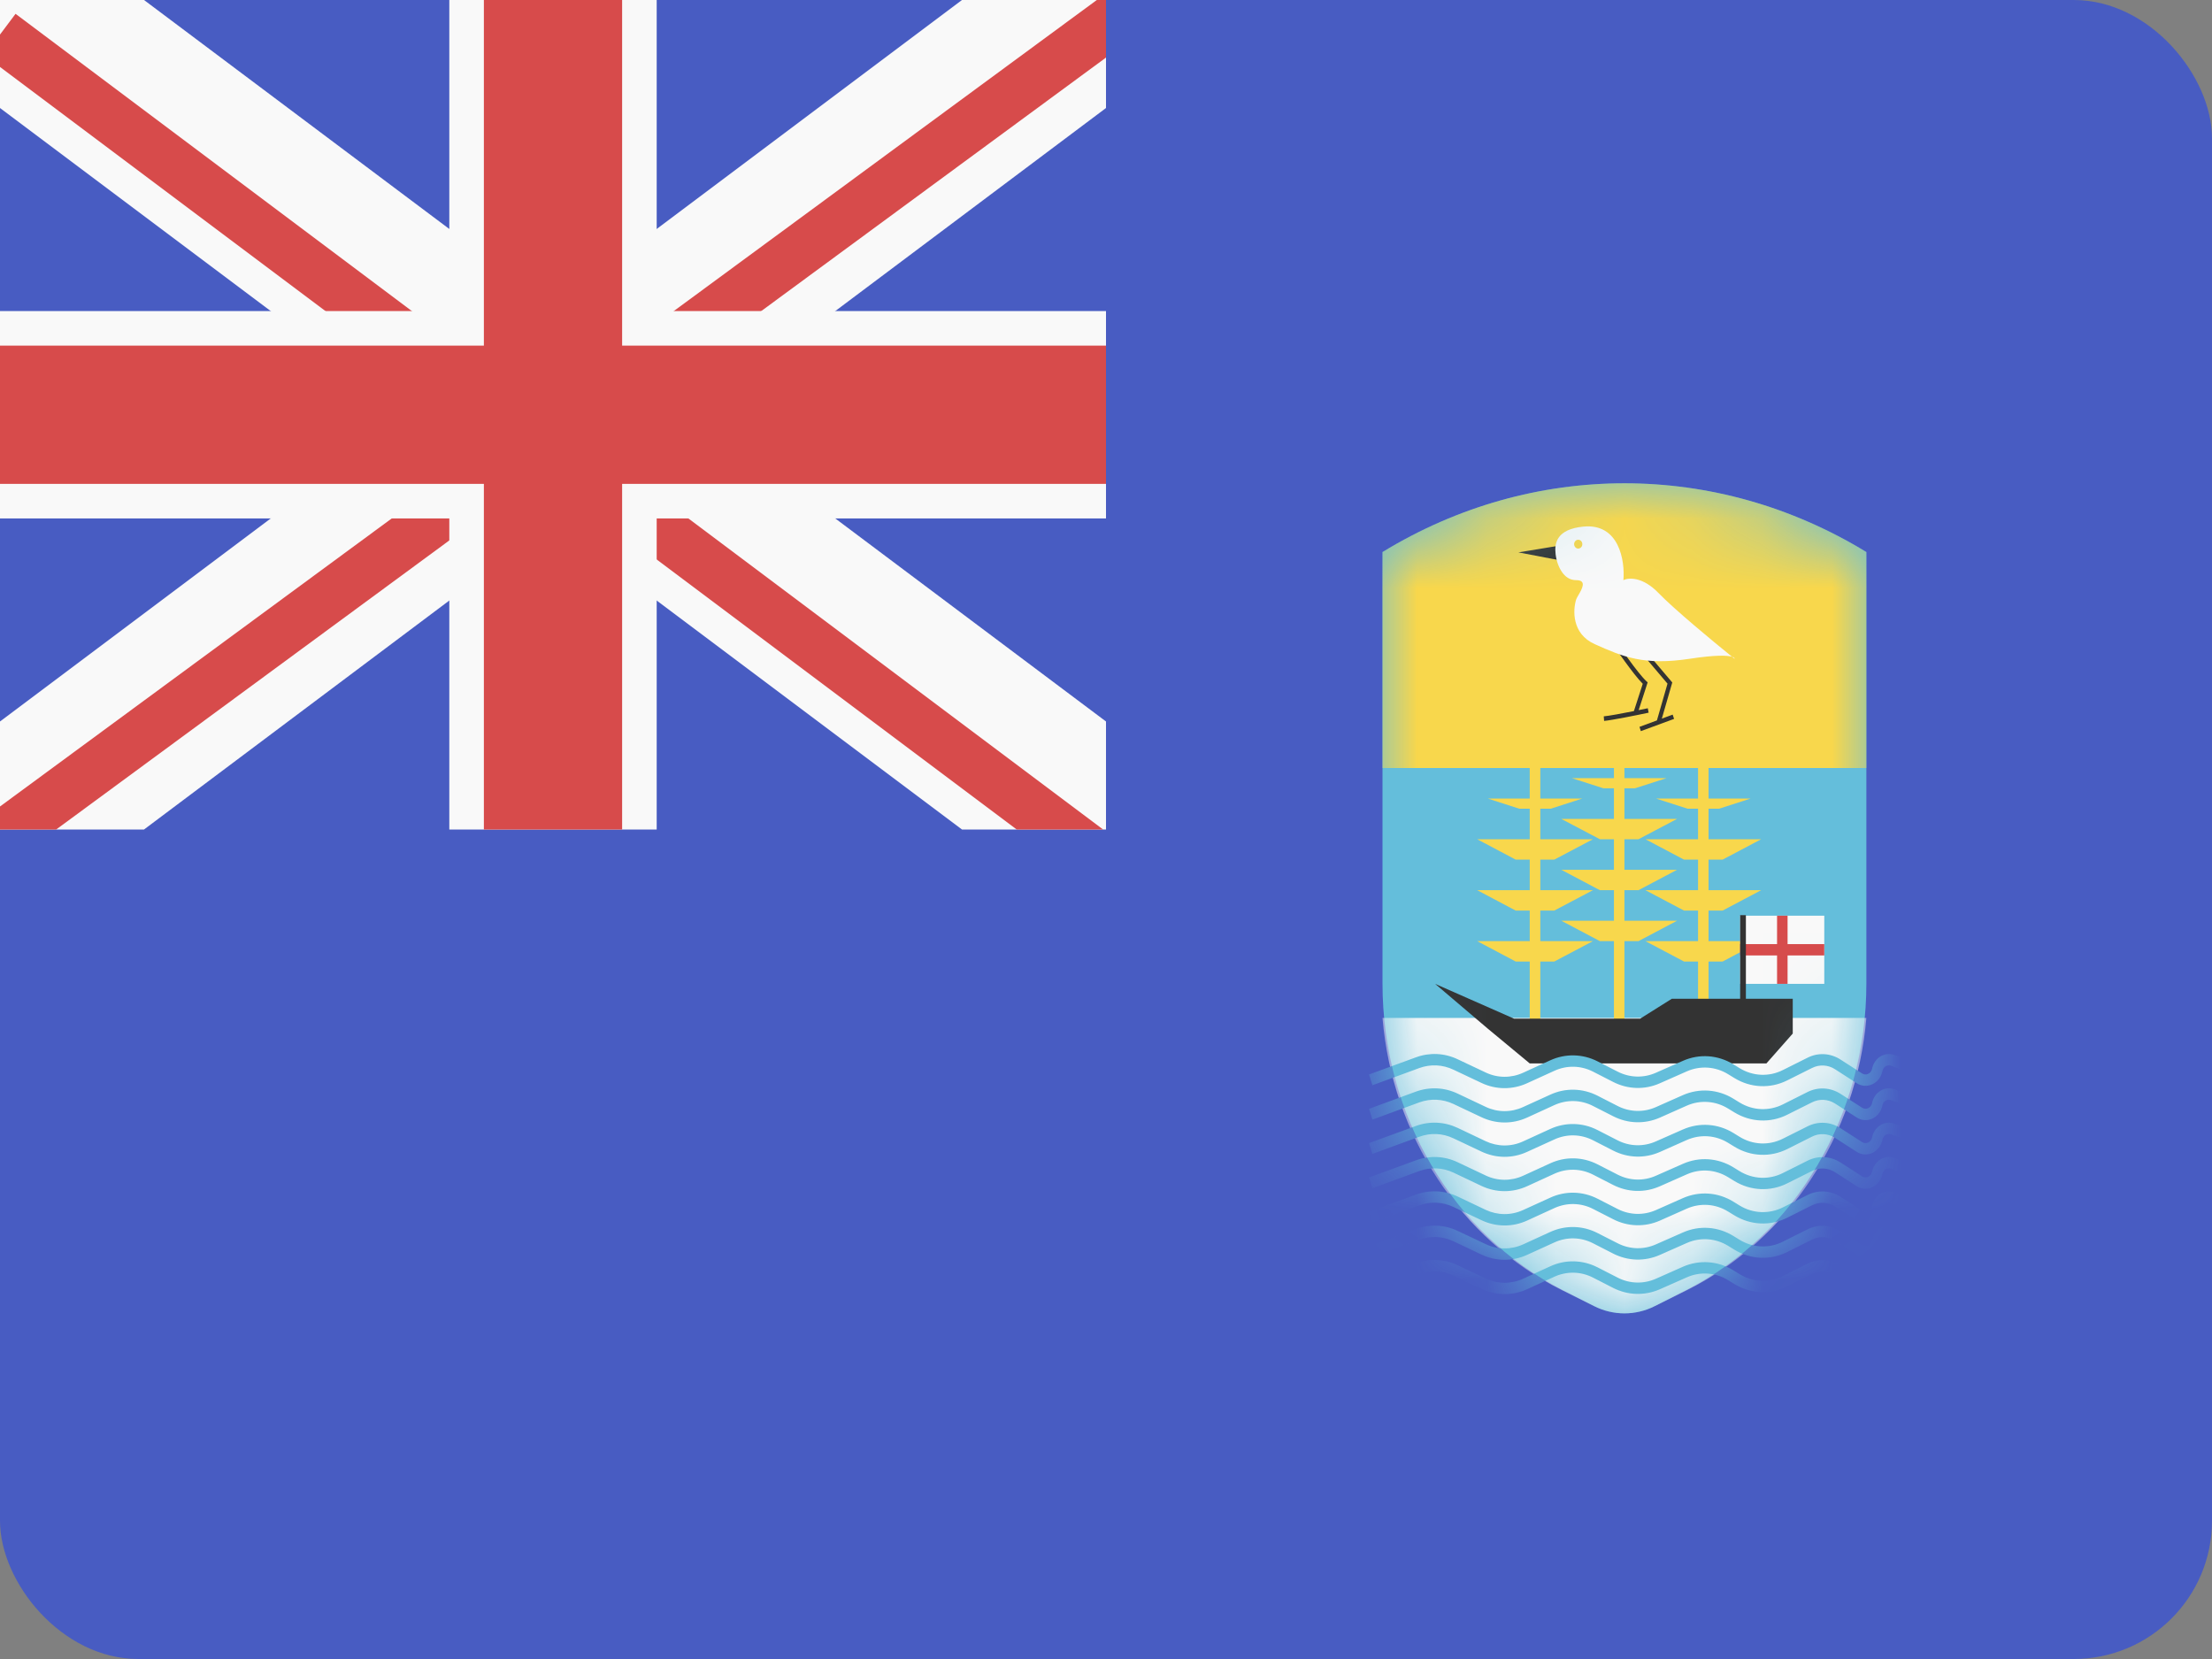 <svg width="32" height="24" viewBox="0 0 32 24" fill="none" xmlns="http://www.w3.org/2000/svg">
<rect x="0" y="0" width="32" height="24" fill="#808080" stroke="none"/>
<rect width="32" height="24" rx="2" fill="#485CC2"/>
<g clip-path="url(#clip0_440_1047)">
<rect width="16" height="12" fill="#485CC2"/>
<path fill-rule="evenodd" clip-rule="evenodd" d="M16.75 1L0.75 13L-0.75 11L15.25 -1L16.75 1Z" fill="#F9F9F9"/>
<path fill-rule="evenodd" clip-rule="evenodd" d="M-0.75 1L15.25 13L16.75 11L0.75 -1L-0.75 1Z" fill="#F9F9F9"/>
<path fill-rule="evenodd" clip-rule="evenodd" d="M15.775 12.8L-0.225 0.8L0.225 0.2L16.225 12.2L15.775 12.8Z" fill="#D74B4B"/>
<path fill-rule="evenodd" clip-rule="evenodd" d="M-0.278 12.802L16.722 0.302L16.278 -0.302L-0.722 12.198L-0.278 12.802Z" fill="#D74B4B"/>
<path d="M9.5 1.31134e-07L9.5 12H6.5L6.5 0L9.5 1.31134e-07Z" fill="#F9F9F9"/>
<path d="M0 4.5H16V7.5H0V4.5Z" fill="#F9F9F9"/>
<path d="M0 5H16V7H0V5Z" fill="#D74B4B"/>
<path d="M9 8.74229e-08L9 12H7L7 0L9 8.74229e-08Z" fill="#D74B4B"/>
</g>
<path d="M20 7.986C22.172 6.66 24.828 6.66 27 7.986V14.228C27 16.125 25.987 17.852 24.399 18.66L23.938 18.894C23.661 19.035 23.339 19.035 23.062 18.894L22.601 18.66C21.013 17.852 20 16.125 20 14.228V7.986Z" fill="#64BEDB"/>
<mask id="mask0_440_1047" style="mask-type:alpha" maskUnits="userSpaceOnUse" x="20" y="6" width="7" height="13">
<path d="M20 7.986C22.172 6.66 24.828 6.66 27 7.986V14.228C27 16.125 25.987 17.852 24.399 18.66L23.938 18.894C23.661 19.035 23.339 19.035 23.062 18.894L22.601 18.66C21.013 17.852 20 16.125 20 14.228V7.986Z" fill="#64BEDB"/>
</mask>
<g mask="url(#mask0_440_1047)">
<path d="M27 14.726C26.857 16.424 25.876 17.93 24.404 18.664L23.941 18.895C23.662 19.035 23.338 19.035 23.059 18.895L22.596 18.664C21.124 17.93 20.143 16.424 20 14.726H27Z" fill="#F9F9F9"/>
<path d="M27 11.11H20V7.986C22.172 6.66 24.828 6.66 27 7.986V11.11Z" fill="#F8D74C"/>
<path d="M22.13 11.11H22.283V11.552H22.891L22.435 11.699H22.283V12.141H23.044L22.485 12.436H22.283V12.878H23.044L22.485 13.173H22.283V13.615H23.044L22.485 13.91H22.283V15.236H22.13V13.91H21.927L21.37 13.615H22.13V13.173H21.927L21.37 12.878H22.13V12.436H21.927L21.37 12.141H22.13V11.699H21.978L21.522 11.552H22.13V11.11Z" fill="#F8D74C"/>
<path d="M23.348 11.11H23.5V11.257H24.109L23.652 11.404H23.5V11.847H24.261L23.703 12.141H23.5V12.583H24.261L23.703 12.878H23.5V13.32H24.261L23.703 13.615H23.5V15.236H23.348V13.615H23.145L22.587 13.32H23.348V12.878H23.145L22.587 12.583H23.348V12.141H23.145L22.587 11.847H23.348V11.404H23.196L22.739 11.257H23.348V11.11Z" fill="#F8D74C"/>
<path d="M24.717 11.11H24.565V11.552H23.956L24.413 11.699H24.565V12.141H23.804L24.362 12.436H24.565V12.878H23.804L24.362 13.173H24.565V13.615H23.804L24.362 13.91H24.565V15.236H24.717V13.91H24.92L25.478 13.615H24.717V13.173H24.92L25.478 12.878H24.717V12.436H24.92L25.478 12.141H24.717V11.699H24.87L25.326 11.552H24.717V11.11Z" fill="#F8D74C"/>
<path d="M21.902 14.736L20.761 14.233L21.522 14.88L22.13 15.384H25.554L25.935 14.952V14.449H24.185L23.728 14.736H21.902Z" fill="#333333"/>
<path d="M25.174 13.247H26.391V14.233H25.174V13.247Z" fill="#F9F9F9"/>
<path d="M25.86 13.247H25.708V13.658H25.174V13.822H25.708V14.233H25.86V13.822H26.391V13.658H25.86V13.247Z" fill="#D74B4B"/>
<path d="M25.174 13.239H25.257V14.608H25.174V13.239Z" fill="#333333"/>
<path d="M27.359 15.418C27.304 15.397 27.244 15.433 27.232 15.495C27.196 15.675 27.007 15.764 26.86 15.67L26.548 15.469C26.447 15.403 26.321 15.396 26.214 15.45L25.856 15.629C25.611 15.752 25.325 15.74 25.09 15.595L25 15.54C24.818 15.428 24.597 15.413 24.402 15.499L24.013 15.671C23.795 15.768 23.55 15.761 23.337 15.652L23.046 15.503C22.87 15.413 22.666 15.408 22.486 15.491L22.093 15.67C21.881 15.767 21.642 15.766 21.431 15.666L21.027 15.475C20.87 15.4 20.694 15.392 20.532 15.451L19.854 15.7L19.805 15.544L20.483 15.296C20.681 15.223 20.897 15.233 21.088 15.324L21.492 15.515C21.664 15.597 21.86 15.598 22.034 15.519L22.427 15.339C22.646 15.239 22.895 15.244 23.111 15.354L23.402 15.503C23.576 15.592 23.777 15.598 23.955 15.519L24.345 15.347C24.583 15.241 24.852 15.26 25.076 15.397L25.165 15.452C25.358 15.57 25.591 15.581 25.792 15.48L26.15 15.301C26.303 15.224 26.481 15.234 26.626 15.328L26.938 15.529C26.995 15.565 27.069 15.531 27.083 15.46C27.115 15.302 27.267 15.21 27.409 15.263L28.162 15.544L28.113 15.7L27.359 15.418Z" fill="#64BEDB"/>
<path d="M27.359 15.915C27.304 15.894 27.244 15.93 27.232 15.992C27.196 16.172 27.007 16.261 26.86 16.166L26.548 15.965C26.447 15.9 26.321 15.893 26.214 15.947L25.856 16.126C25.611 16.249 25.325 16.236 25.09 16.092L25 16.037C24.818 15.925 24.597 15.909 24.402 15.995L24.013 16.168C23.795 16.264 23.55 16.257 23.337 16.148L23.046 16C22.87 15.909 22.666 15.905 22.486 15.987L22.093 16.167C21.881 16.264 21.642 16.262 21.431 16.162L21.027 15.971C20.87 15.897 20.694 15.889 20.532 15.948L19.854 16.197L19.805 16.041L20.483 15.792C20.681 15.72 20.897 15.73 21.088 15.821L21.492 16.012C21.664 16.094 21.86 16.095 22.034 16.015L22.427 15.836C22.646 15.735 22.895 15.741 23.111 15.851L23.402 16C23.576 16.089 23.777 16.095 23.955 16.016L24.345 15.843C24.583 15.738 24.852 15.757 25.076 15.894L25.165 15.949C25.358 16.067 25.591 16.077 25.792 15.977L26.15 15.797C26.303 15.721 26.481 15.731 26.626 15.824L26.938 16.025C26.995 16.062 27.069 16.027 27.083 15.957C27.115 15.799 27.267 15.706 27.409 15.759L28.162 16.041L28.113 16.196L27.359 15.915Z" fill="#64BEDB"/>
<path d="M27.232 16.488C27.244 16.427 27.304 16.39 27.359 16.411L28.113 16.693L28.162 16.538L27.409 16.256C27.267 16.203 27.115 16.296 27.083 16.454C27.069 16.524 26.995 16.559 26.938 16.522L26.626 16.321C26.481 16.227 26.303 16.217 26.15 16.294L25.792 16.473C25.591 16.574 25.358 16.564 25.165 16.445L25.076 16.39C24.852 16.253 24.583 16.235 24.345 16.34L23.955 16.512C23.777 16.591 23.576 16.586 23.402 16.497L23.111 16.348C22.895 16.237 22.646 16.232 22.427 16.332L22.034 16.512C21.86 16.592 21.664 16.59 21.492 16.509L21.088 16.317C20.897 16.227 20.681 16.216 20.483 16.289L19.805 16.537L19.854 16.693L20.532 16.445C20.694 16.385 20.87 16.393 21.027 16.468L21.431 16.659C21.642 16.759 21.881 16.761 22.093 16.663L22.486 16.484C22.666 16.401 22.87 16.406 23.046 16.496L23.337 16.645C23.55 16.754 23.795 16.761 24.013 16.665L24.402 16.492C24.597 16.406 24.818 16.421 25 16.533L25.09 16.588C25.325 16.733 25.611 16.745 25.856 16.623L26.214 16.443C26.321 16.389 26.447 16.396 26.548 16.462L26.86 16.663C27.007 16.757 27.196 16.669 27.232 16.488Z" fill="#64BEDB"/>
<path d="M27.359 16.908C27.304 16.887 27.244 16.923 27.232 16.985C27.196 17.165 27.007 17.254 26.86 17.16L26.548 16.959C26.447 16.893 26.321 16.886 26.214 16.94L25.856 17.119C25.611 17.242 25.325 17.229 25.09 17.085L25 17.03C24.818 16.918 24.597 16.902 24.402 16.989L24.013 17.161C23.795 17.258 23.55 17.25 23.337 17.142L23.046 16.993C22.87 16.903 22.666 16.898 22.486 16.98L22.093 17.16C21.881 17.257 21.642 17.256 21.431 17.156L21.027 16.964C20.87 16.89 20.694 16.882 20.532 16.941L19.854 17.19L19.805 17.034L20.483 16.786C20.681 16.713 20.897 16.723 21.088 16.814L21.492 17.005C21.664 17.087 21.86 17.088 22.034 17.009L22.427 16.829C22.646 16.728 22.895 16.734 23.111 16.844L23.402 16.993C23.576 17.082 23.777 17.088 23.955 17.009L24.345 16.837C24.583 16.731 24.852 16.75 25.076 16.887L25.165 16.942C25.358 17.06 25.591 17.071 25.792 16.97L26.15 16.791C26.303 16.714 26.481 16.724 26.626 16.817L26.938 17.018C26.995 17.055 27.069 17.021 27.083 16.95C27.115 16.792 27.267 16.7 27.409 16.752L28.162 17.034L28.113 17.189L27.359 16.908Z" fill="#64BEDB"/>
<path d="M27.232 17.482C27.244 17.42 27.304 17.384 27.359 17.404L28.113 17.686L28.162 17.531L27.409 17.249C27.267 17.196 27.115 17.289 27.083 17.447C27.069 17.517 26.995 17.552 26.938 17.515L26.626 17.314C26.481 17.221 26.303 17.211 26.15 17.287L25.792 17.467C25.591 17.567 25.358 17.557 25.165 17.439L25.076 17.384C24.852 17.246 24.583 17.228 24.345 17.333L23.955 17.506C23.777 17.584 23.576 17.579 23.402 17.49L23.111 17.341C22.895 17.231 22.646 17.225 22.427 17.326L22.034 17.505C21.86 17.585 21.664 17.583 21.492 17.502L21.088 17.31C20.897 17.22 20.681 17.21 20.483 17.282L19.805 17.531L19.854 17.686L20.532 17.438C20.694 17.378 20.87 17.387 21.027 17.461L21.431 17.652C21.642 17.752 21.881 17.754 22.093 17.657L22.486 17.477C22.666 17.395 22.87 17.399 23.046 17.489L23.337 17.638C23.55 17.747 23.795 17.754 24.013 17.658L24.402 17.485C24.597 17.399 24.818 17.414 25 17.527L25.09 17.582C25.325 17.726 25.611 17.739 25.856 17.616L26.214 17.436C26.321 17.383 26.447 17.39 26.548 17.455L26.86 17.656C27.007 17.751 27.196 17.662 27.232 17.482Z" fill="#64BEDB"/>
<path d="M27.359 17.901C27.304 17.88 27.244 17.916 27.232 17.978C27.196 18.158 27.007 18.247 26.86 18.153L26.548 17.952C26.447 17.886 26.321 17.879 26.214 17.933L25.856 18.112C25.611 18.235 25.325 18.223 25.09 18.078L25 18.023C24.818 17.911 24.597 17.896 24.402 17.982L24.013 18.154C23.795 18.251 23.55 18.244 23.337 18.135L23.046 17.986C22.87 17.896 22.666 17.891 22.486 17.974L22.093 18.153C21.881 18.25 21.642 18.249 21.431 18.149L21.027 17.957C20.87 17.883 20.694 17.875 20.532 17.934L19.854 18.183L19.805 18.027L20.483 17.779C20.681 17.706 20.897 17.716 21.088 17.807L21.492 17.998C21.664 18.08 21.86 18.081 22.034 18.002L22.427 17.822C22.646 17.722 22.895 17.727 23.111 17.838L23.402 17.986C23.576 18.075 23.777 18.081 23.955 18.002L24.345 17.83C24.583 17.724 24.852 17.743 25.076 17.88L25.165 17.935C25.358 18.053 25.591 18.064 25.792 17.963L26.15 17.784C26.303 17.707 26.481 17.717 26.626 17.811L26.938 18.012C26.995 18.049 27.069 18.014 27.083 17.944C27.115 17.785 27.267 17.693 27.409 17.746L28.162 18.027L28.113 18.183L27.359 17.901Z" fill="#64BEDB"/>
<path d="M27.232 18.475C27.244 18.413 27.304 18.377 27.359 18.398L28.113 18.679L28.162 18.524L27.409 18.242C27.267 18.189 27.115 18.282 27.083 18.44C27.069 18.51 26.995 18.545 26.938 18.508L26.626 18.307C26.481 18.214 26.303 18.204 26.15 18.28L25.792 18.46C25.591 18.56 25.358 18.55 25.165 18.432L25.076 18.377C24.852 18.24 24.583 18.221 24.345 18.326L23.955 18.499C23.777 18.578 23.576 18.572 23.402 18.483L23.111 18.334C22.895 18.224 22.646 18.218 22.427 18.319L22.034 18.499C21.86 18.578 21.664 18.577 21.492 18.495L21.088 18.304C20.897 18.213 20.681 18.203 20.483 18.275L19.805 18.524L19.854 18.68L20.532 18.431C20.694 18.372 20.87 18.38 21.027 18.454L21.431 18.645C21.642 18.745 21.881 18.747 22.093 18.65L22.486 18.47C22.666 18.388 22.87 18.392 23.046 18.483L23.337 18.632C23.55 18.74 23.795 18.747 24.013 18.651L24.402 18.479C24.597 18.392 24.818 18.407 25 18.52L25.09 18.575C25.325 18.719 25.611 18.732 25.856 18.609L26.214 18.43C26.321 18.376 26.447 18.383 26.548 18.448L26.86 18.649C27.007 18.744 27.196 18.655 27.232 18.475Z" fill="#64BEDB"/>
<path fill-rule="evenodd" clip-rule="evenodd" d="M23.381 9.394C23.345 9.345 23.321 9.311 23.312 9.301L23.357 9.256C23.368 9.269 23.395 9.306 23.429 9.354C23.433 9.36 23.438 9.366 23.442 9.372C23.474 9.418 23.513 9.473 23.555 9.53C23.649 9.66 23.754 9.796 23.82 9.857L23.836 9.871L23.706 10.273C23.756 10.263 23.802 10.254 23.838 10.246L23.85 10.31C23.681 10.346 23.313 10.42 23.206 10.429L23.201 10.363C23.272 10.357 23.467 10.321 23.637 10.287L23.765 9.892C23.694 9.821 23.594 9.69 23.507 9.57C23.465 9.513 23.426 9.458 23.393 9.412C23.389 9.406 23.385 9.4 23.381 9.394ZM24.123 9.89L23.705 9.397L23.75 9.352L24.192 9.873L24.041 10.396L24.198 10.338L24.218 10.4L23.737 10.577L23.718 10.515L23.97 10.422L24.123 9.89Z" fill="#333333"/>
<path d="M22.656 7.877L21.966 7.991L22.656 8.123V7.877Z" fill="#333333"/>
<path fill-rule="evenodd" clip-rule="evenodd" d="M22.607 8.29C22.65 8.345 22.71 8.393 22.803 8.393C22.96 8.393 22.886 8.52 22.835 8.608C22.821 8.632 22.809 8.653 22.803 8.668C22.753 8.822 22.736 9.168 23.069 9.318C23.485 9.505 23.786 9.63 24.446 9.53C24.819 9.473 24.99 9.48 25.057 9.501C25.07 9.511 25.082 9.521 25.093 9.53C25.095 9.52 25.085 9.509 25.057 9.501C24.773 9.272 24.216 8.81 23.994 8.58C23.763 8.34 23.559 8.355 23.485 8.393C23.509 8.114 23.425 7.568 22.907 7.618C22.518 7.656 22.484 7.857 22.505 8.022C22.517 8.118 22.55 8.214 22.607 8.29ZM22.831 7.936C22.864 7.936 22.891 7.907 22.891 7.872C22.891 7.837 22.864 7.808 22.831 7.808C22.799 7.808 22.772 7.837 22.772 7.872C22.772 7.907 22.799 7.936 22.831 7.936Z" fill="#F9F9F9"/>
</g>
<defs>
<clipPath id="clip0_440_1047">
<rect width="16" height="12" fill="white"/>
</clipPath>
</defs>
</svg>
